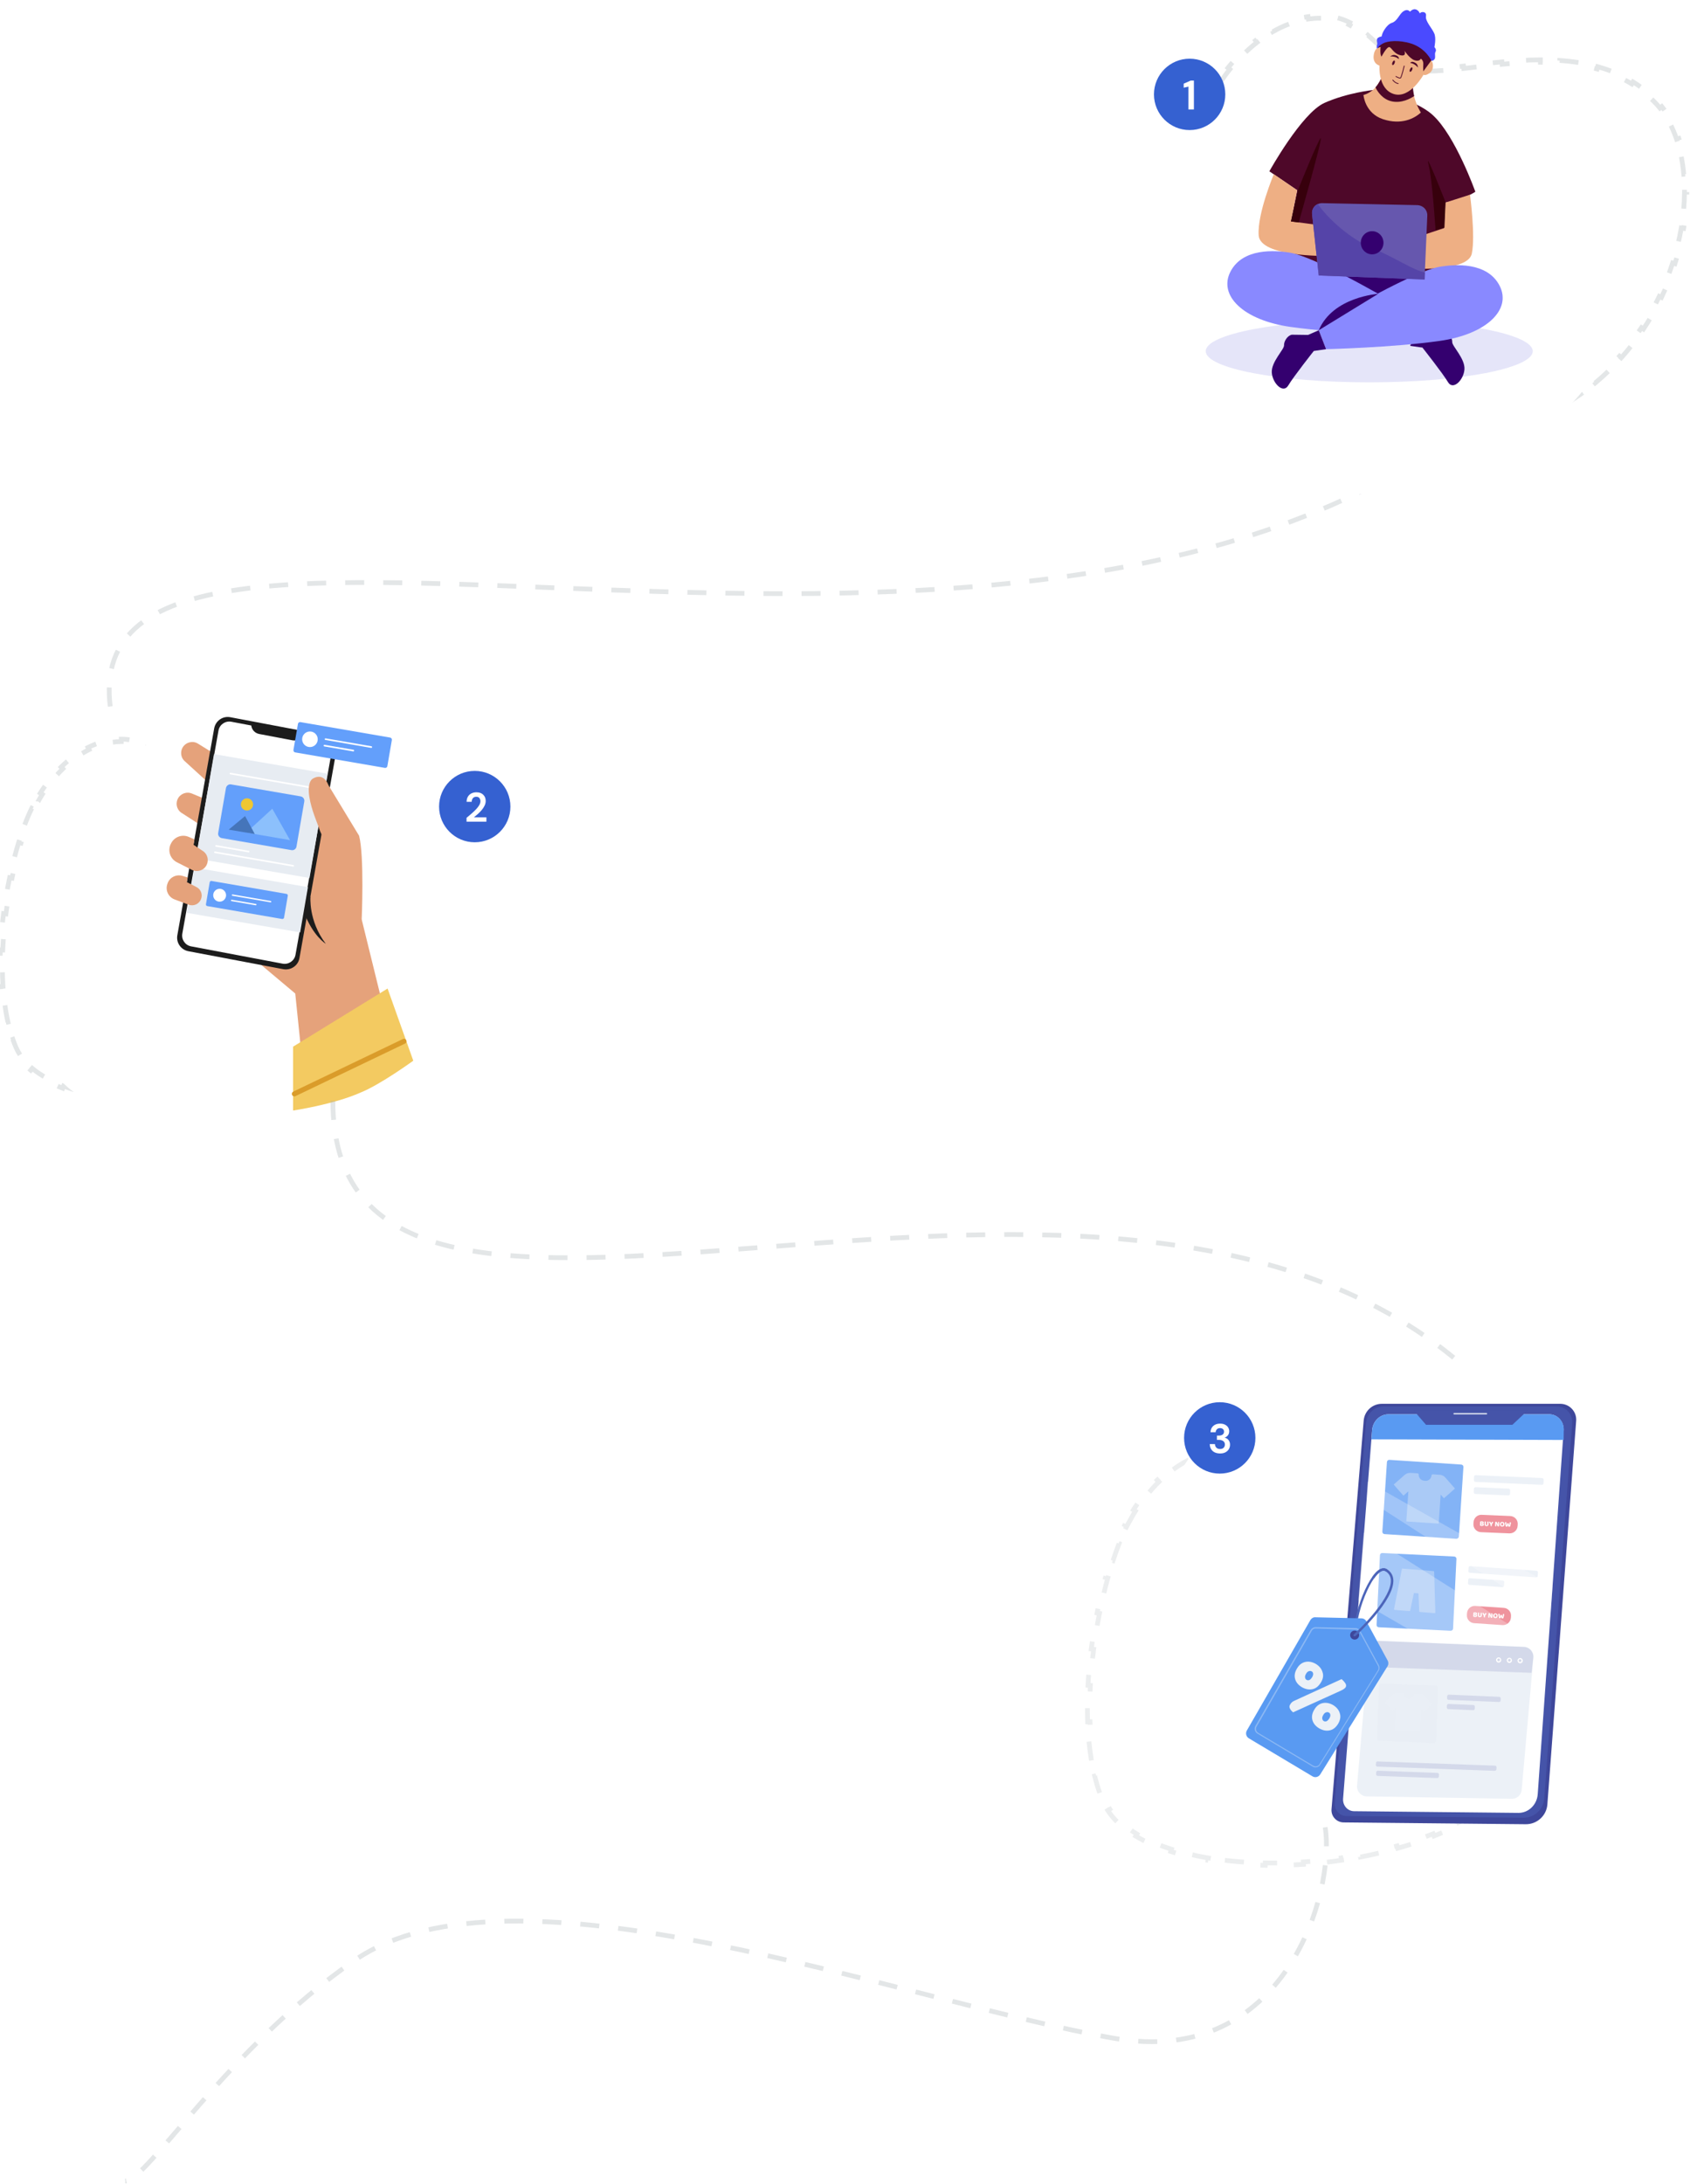 <svg width="1075" height="1377" viewBox="0 0 1075 1377" fill="none" xmlns="http://www.w3.org/2000/svg">
<path opacity="0.3" d="M24.063 505.303L24.091 505.257L24.115 505.209L24.116 505.209L24.116 505.208L24.116 505.208L24.117 505.206L24.123 505.194L24.151 505.14C24.176 505.091 24.216 505.016 24.269 504.916C24.375 504.717 24.536 504.42 24.752 504.036C25.182 503.269 25.83 502.157 26.689 500.795L25.421 499.995C26.875 497.689 28.92 494.686 31.533 491.418L32.705 492.355C34.688 489.875 37 487.243 39.631 484.656L38.579 483.587C40.982 481.223 43.649 478.893 46.571 476.74L47.46 477.947C50.161 475.957 53.077 474.128 56.201 472.573L55.533 471.23C58.61 469.699 61.89 468.423 65.369 467.511L65.749 468.962C67.372 468.536 69.038 468.192 70.748 467.941C72.791 467.641 74.705 467.502 76.508 467.5L76.507 466C80.937 465.995 84.771 466.782 88.236 468.062L87.717 469.469C91.406 470.832 94.686 472.789 97.889 474.986L98.738 473.749C100.284 474.81 101.797 475.916 103.311 477.022C105.02 478.271 106.729 479.52 108.487 480.705L107.649 481.949C110.962 484.183 114.509 486.239 118.579 487.65L119.07 486.233C122.545 487.438 126.396 488.145 130.84 488.067L130.866 489.567C132.819 489.532 134.873 489.352 137.045 489.006C139.047 488.687 141.128 488.302 143.277 487.867L142.98 486.397C146.834 485.618 150.933 484.677 155.223 483.675L155.564 485.136C156.31 484.962 157.061 484.786 157.818 484.609C161.053 483.852 164.379 483.073 167.786 482.313L167.459 480.849C171.458 479.955 175.566 479.087 179.747 478.311L180.021 479.786C184.072 479.034 188.185 478.37 192.331 477.854L192.146 476.366C196.288 475.851 200.466 475.482 204.65 475.321L204.708 476.82C208.845 476.66 212.979 476.705 217.08 477.013L217.193 475.517C221.365 475.831 225.512 476.412 229.601 477.323L229.275 478.787C233.252 479.673 237.167 480.875 240.992 482.449L241.563 481.062C245.353 482.622 249.062 484.542 252.66 486.876L251.844 488.134C253.535 489.231 255.202 490.422 256.842 491.713C258.383 492.926 259.851 494.257 261.243 495.697L262.322 494.654C265.097 497.525 267.576 500.808 269.75 504.441L268.463 505.211C270.448 508.529 272.178 512.155 273.643 516.04L275.046 515.511C276.449 519.233 277.61 523.18 278.522 527.306L277.057 527.63C277.907 531.471 278.538 535.475 278.946 539.607L280.439 539.46C280.833 543.454 281.021 547.561 280.998 551.749L279.498 551.741C279.476 555.721 279.262 559.777 278.851 563.88L280.344 564.03C279.941 568.051 279.351 572.115 278.572 576.197L277.098 575.916C276.347 579.854 275.416 583.809 274.303 587.758L275.747 588.165C274.645 592.074 273.367 595.975 271.909 599.848L270.505 599.32C269.087 603.087 267.498 606.826 265.734 610.515L267.087 611.162C265.331 614.836 263.403 618.461 261.302 622.017L260.01 621.254C257.96 624.723 255.743 628.125 253.357 631.441L254.574 632.318C252.197 635.62 249.653 638.839 246.941 641.954L245.809 640.969C243.17 644 240.37 646.932 237.406 649.747L238.439 650.835C235.494 653.631 232.389 656.314 229.122 658.866L228.198 657.684C226.609 658.926 224.98 660.136 223.313 661.314C221.763 662.408 220.175 663.475 218.551 664.515L219.36 665.778C216.14 667.84 212.784 669.795 209.31 671.643L208.606 670.319C205.256 672.101 201.794 673.783 198.236 675.367L198.845 676.737C195.337 678.299 191.739 679.764 188.066 681.133L187.542 679.728C183.965 681.062 180.315 682.304 176.608 683.456L177.053 684.889C173.368 686.034 169.627 687.09 165.846 688.057L165.474 686.603C161.753 687.555 157.992 688.419 154.205 689.198L154.507 690.667C150.71 691.447 146.888 692.141 143.054 692.749L142.819 691.268C139.003 691.873 135.176 692.393 131.351 692.828L131.521 694.318C127.648 694.758 123.778 695.112 119.925 695.379L119.821 693.882C115.947 694.151 112.092 694.331 108.268 694.425L108.305 695.924C104.383 696.02 100.495 696.025 96.656 695.939L96.689 694.439C92.782 694.351 88.928 694.169 85.142 693.893L85.033 695.389C81.091 695.102 77.223 694.713 73.446 694.224L73.638 692.736C69.736 692.231 65.935 691.618 62.256 690.897L61.968 692.37C58.043 691.601 54.252 690.711 50.621 689.702L51.023 688.256C47.191 687.191 43.545 685.991 40.115 684.66L39.572 686.059C35.791 684.592 32.261 682.964 29.019 681.177L29.743 679.864C26.232 677.929 23.085 675.813 20.344 673.522L19.382 674.673C16.254 672.059 13.622 669.208 11.558 666.123L12.804 665.289C11.76 663.729 10.871 662.112 10.145 660.437C9.411 658.745 8.729 656.995 8.096 655.193L6.68 655.689C5.449 652.181 4.405 648.484 3.536 644.638L4.999 644.307C4.184 640.704 3.523 636.963 3.004 633.114L1.518 633.314C1.014 629.584 0.644 625.759 0.395 621.866L1.892 621.77C1.652 618.025 1.526 614.214 1.504 610.363L0.004 610.372C-0.018 606.568 0.06 602.728 0.229 598.876L1.728 598.942C1.895 595.145 2.151 591.334 2.487 587.535L0.993 587.402C1.332 583.573 1.752 579.754 2.243 575.971L3.731 576.165C4.226 572.349 4.795 568.569 5.427 564.849L3.948 564.598C4.601 560.757 5.322 556.982 6.099 553.297L7.567 553.607C8.374 549.781 9.242 546.056 10.16 542.46L8.707 542.089C9.69 538.239 10.73 534.536 11.813 531.017L13.247 531.458C14.429 527.616 15.66 524 16.922 520.658L15.518 520.129C16.995 516.216 18.515 512.668 20.049 509.561L21.394 510.226C22.286 508.42 23.178 506.775 24.063 505.303Z" stroke="#A0ACAF" stroke-width="3" stroke-dasharray="12 12"/>
<path opacity="0.3" d="M947 251.5C656.5 506 33 251.5 70.5 451.5" stroke="#A0ACAF" stroke-width="3" stroke-dasharray="12 12"/>
<path opacity="0.3" d="M772.201 48.572L772.234 48.529L772.264 48.485L772.264 48.484L772.264 48.484L772.264 48.484L772.264 48.484L772.266 48.482L772.275 48.468L772.315 48.408C772.352 48.354 772.408 48.272 772.483 48.163C772.634 47.945 772.861 47.621 773.162 47.205C773.765 46.371 774.665 45.168 775.843 43.703L774.674 42.763C776.664 40.29 779.429 37.088 782.887 33.655L783.944 34.72C786.574 32.109 789.606 29.366 793.002 26.716L792.08 25.534C795.174 23.119 798.569 20.778 802.235 18.676L802.981 19.977C806.38 18.028 810.01 16.293 813.846 14.905L813.335 13.495C817.099 12.133 821.064 11.096 825.209 10.505L825.421 11.989C827.363 11.713 829.345 11.536 831.365 11.474C833.779 11.4 836.023 11.496 838.12 11.737L838.291 10.247C843.414 10.835 847.742 12.26 851.576 14.207L850.897 15.544C855.003 17.629 858.55 20.348 861.964 23.327L862.95 22.197C864.595 23.632 866.195 25.114 867.796 26.597C869.604 28.271 871.412 29.945 873.284 31.553L872.307 32.691C875.83 35.714 879.635 38.554 884.123 40.72L884.775 39.369C888.63 41.23 892.987 42.565 898.136 43.07L897.99 44.563C900.24 44.784 902.628 44.85 905.175 44.741C907.144 44.657 909.185 44.525 911.287 44.359L911.169 42.864C914.999 42.56 919.054 42.138 923.287 41.664L923.454 43.154C925.507 42.925 927.617 42.681 929.762 42.434C931.669 42.214 933.603 41.99 935.548 41.771L935.38 40.28C939.322 39.836 943.369 39.4 947.488 39.017L947.627 40.511C951.601 40.142 955.639 39.824 959.715 39.596L959.631 38.099C963.655 37.874 967.718 37.738 971.794 37.728L971.798 39.228C975.818 39.218 979.845 39.333 983.857 39.608L983.959 38.112C988.011 38.39 992.05 38.831 996.052 39.474L995.814 40.955C999.774 41.59 1003.69 42.425 1007.54 43.494L1007.94 42.049C1011.84 43.133 1015.68 44.456 1019.43 46.056L1018.84 47.435C1022.47 48.986 1026.01 50.8 1029.44 52.913L1030.23 51.636C1033.61 53.724 1036.9 56.099 1040.06 58.795L1039.08 59.936C1040.58 61.212 1042.04 62.563 1043.48 63.99C1044.78 65.29 1046.02 66.67 1047.2 68.128L1048.36 67.187C1050.71 70.101 1052.8 73.307 1054.63 76.764L1053.3 77.465C1055 80.683 1056.48 84.131 1057.72 87.777L1059.14 87.293C1060.34 90.82 1061.33 94.521 1062.1 98.368L1060.63 98.663C1061.36 102.268 1061.89 106.006 1062.23 109.853L1063.73 109.719C1064.06 113.443 1064.22 117.264 1064.19 121.16L1062.69 121.151C1062.67 124.861 1062.49 128.642 1062.14 132.474L1063.63 132.61C1063.29 136.363 1062.79 140.163 1062.14 143.992L1060.66 143.74C1060.03 147.418 1059.26 151.125 1058.34 154.842L1059.8 155.202C1058.89 158.875 1057.85 162.558 1056.66 166.237L1055.23 165.776C1054.08 169.345 1052.79 172.91 1051.37 176.456L1052.77 177.014C1051.36 180.536 1049.81 184.039 1048.14 187.511L1046.79 186.859C1045.16 190.247 1043.4 193.603 1041.51 196.916L1042.81 197.658C1040.93 200.962 1038.93 204.222 1036.8 207.426L1035.55 206.595C1033.47 209.73 1031.26 212.809 1028.94 215.822L1030.12 216.739C1027.8 219.749 1025.36 222.694 1022.8 225.561L1021.68 224.562C1019.17 227.368 1016.55 230.099 1013.81 232.743L1014.85 233.822C1012.12 236.46 1009.28 239.013 1006.32 241.47L1005.36 240.315C1002.46 242.717 999.46 245.025 996.346 247.231L997.213 248.455C994.123 250.643 990.925 252.73 987.62 254.707L986.85 253.42C985.23 254.388 983.584 255.33 981.912 256.244C980.147 257.208 978.349 258.143 976.519 259.047L977.184 260.391C973.548 262.188 969.792 263.866 965.934 265.427L965.371 264.037C961.646 265.544 957.821 266.942 953.912 268.234L954.383 269.658C950.523 270.934 946.583 272.106 942.577 273.176L942.19 271.727C938.279 272.771 934.304 273.719 930.278 274.571L930.588 276.038C926.599 276.882 922.562 277.632 918.489 278.291L918.249 276.81C914.236 277.459 910.188 278.019 906.116 278.492L906.289 279.982C902.22 280.454 898.128 280.839 894.025 281.139L893.916 279.643C889.843 279.941 885.76 280.155 881.677 280.286L881.726 281.785C877.614 281.917 873.503 281.966 869.407 281.933L869.419 280.433C865.316 280.4 861.228 280.285 857.165 280.089L857.093 281.588C852.968 281.389 848.869 281.108 844.811 280.747L844.944 279.253C840.838 278.887 836.774 278.438 832.765 277.909L832.569 279.396C828.445 278.852 824.38 278.223 820.385 277.51L820.649 276.034C816.572 275.307 812.571 274.493 808.662 273.595L808.326 275.057C804.246 274.12 800.264 273.092 796.397 271.974L796.813 270.533C792.803 269.374 788.92 268.119 785.184 266.772L784.675 268.183C780.699 266.75 776.885 265.212 773.257 263.572L773.875 262.205C770.046 260.475 766.431 258.633 763.059 256.685L762.309 257.984C758.592 255.836 755.158 253.558 752.044 251.154L752.961 249.967C749.614 247.384 746.658 244.663 744.132 241.815L743.01 242.811C740.165 239.604 737.838 236.225 736.091 232.682L737.436 232.019C736.553 230.23 735.826 228.401 735.263 226.535C734.716 224.724 734.221 222.867 733.776 220.967L732.315 221.309C731.448 217.605 730.77 213.75 730.267 209.771L731.755 209.583C731.281 205.836 730.964 201.974 730.791 198.02L729.292 198.086C729.124 194.25 729.091 190.333 729.182 186.357L730.681 186.391C730.768 182.568 730.97 178.688 731.277 174.771L729.781 174.653C730.083 170.794 730.487 166.9 730.981 162.99L732.469 163.179C732.954 159.343 733.528 155.49 734.18 151.639L732.701 151.388C733.354 147.539 734.084 143.692 734.885 139.865L736.353 140.172C737.151 136.353 738.019 132.554 738.947 128.792L737.49 128.432C738.434 124.608 739.438 120.822 740.496 117.092L741.939 117.501C743.014 113.709 744.143 109.976 745.315 106.32L743.887 105.862C745.104 102.07 746.367 98.362 747.667 94.759L749.078 95.267C750.433 91.51 751.826 87.868 753.246 84.366L751.856 83.803C753.38 80.043 754.933 76.442 756.501 73.031L757.864 73.657C759.574 69.939 761.298 66.45 763.016 63.231L761.692 62.525C763.693 58.777 765.688 55.384 767.646 52.408L768.899 53.233C770.019 51.531 771.122 49.974 772.201 48.572Z" stroke="#A0ACAF" stroke-width="3" stroke-dasharray="12 12"/>
<path opacity="0.2" d="M713.293 957.83L713.32 957.784L713.345 957.736L713.345 957.736L713.345 957.736L713.345 957.736L713.345 957.736L713.346 957.733L713.354 957.719L713.386 957.656C713.415 957.599 713.461 957.513 713.522 957.398C713.643 957.169 713.828 956.828 714.075 956.388C714.568 955.508 715.309 954.235 716.292 952.674L715.022 951.875C716.682 949.24 719.016 945.806 721.998 942.071L723.17 943.006C725.438 940.166 728.084 937.151 731.093 934.186L730.041 933.117C732.784 930.414 735.828 927.75 739.163 925.287L740.054 926.494C743.146 924.211 746.486 922.111 750.067 920.326L749.397 918.984C752.912 917.232 756.659 915.773 760.632 914.728L761.013 916.179C762.874 915.69 764.785 915.295 766.746 915.006C769.089 914.662 771.285 914.502 773.355 914.5L773.353 913C778.412 912.995 782.791 913.895 786.748 915.36L786.227 916.766C790.461 918.333 794.223 920.581 797.886 923.098L798.736 921.862C800.501 923.075 802.228 924.339 803.955 925.603C805.906 927.031 807.857 928.459 809.864 929.814L809.024 931.057C812.8 933.606 816.831 935.946 821.453 937.551L821.945 936.134C825.913 937.513 830.31 938.322 835.385 938.233L835.412 939.733C837.631 939.694 839.967 939.489 842.439 939.094C844.349 938.79 846.323 938.431 848.354 938.032L848.064 936.56C851.762 935.832 855.667 934.962 859.74 934.022L860.077 935.484C862.052 935.028 864.081 934.552 866.144 934.069C867.977 933.639 869.837 933.203 871.707 932.77L871.369 931.308C875.161 930.43 879.055 929.548 883.027 928.71L883.337 930.178C887.168 929.369 891.068 928.603 895.014 927.922L894.758 926.443C898.654 925.77 902.599 925.179 906.571 924.709L906.747 926.198C910.663 925.735 914.601 925.392 918.541 925.207L918.471 923.709C922.451 923.523 926.437 923.497 930.41 923.671L930.344 925.17C934.274 925.342 938.185 925.713 942.056 926.32L942.288 924.838C946.212 925.454 950.101 926.31 953.933 927.447L953.507 928.885C957.219 929.986 960.874 931.353 964.455 933.025L965.089 931.666C968.628 933.318 972.097 935.262 975.478 937.534L974.641 938.779C976.242 939.854 977.822 941.004 979.381 942.233C980.955 943.473 982.461 944.821 983.9 946.269L984.964 945.212C987.831 948.097 990.427 951.363 992.746 954.957L991.486 955.77C993.632 959.096 995.54 962.717 997.203 966.592L998.581 966.001C1000.18 969.725 1001.55 973.671 1002.69 977.802L1001.24 978.201C1002.31 982.06 1003.17 986.087 1003.82 990.251L1005.3 990.019C1005.93 994.047 1006.37 998.197 1006.61 1002.44L1005.12 1002.53C1005.34 1006.57 1005.39 1010.7 1005.26 1014.89L1006.76 1014.94C1006.62 1019.04 1006.32 1023.2 1005.83 1027.4L1004.34 1027.23C1003.88 1031.28 1003.24 1035.37 1002.44 1039.48L1003.91 1039.76C1003.12 1043.81 1002.17 1047.87 1001.05 1051.92L999.604 1051.52C998.514 1055.47 997.266 1059.41 995.858 1063.32L997.269 1063.83C995.869 1067.73 994.311 1071.6 992.594 1075.43L991.225 1074.82C989.549 1078.56 987.719 1082.26 985.734 1085.91L987.051 1086.62C985.07 1090.26 982.936 1093.85 980.646 1097.36L979.389 1096.54C977.151 1099.98 974.762 1103.34 972.221 1106.62L973.407 1107.54C970.874 1110.82 968.191 1114.01 965.356 1117.1L964.25 1116.09C961.485 1119.11 958.575 1122.03 955.517 1124.85L956.533 1125.95C953.496 1128.75 950.316 1131.44 946.99 1134.01L946.072 1132.83C944.446 1134.09 942.786 1135.31 941.09 1136.51C939.479 1137.65 937.832 1138.77 936.151 1139.85L936.966 1141.11C933.626 1143.27 930.155 1145.33 926.57 1147.29L925.851 1145.97C922.391 1147.86 918.822 1149.66 915.159 1151.36L915.791 1152.72C912.173 1154.4 908.465 1155.99 904.682 1157.48L904.13 1156.09C900.437 1157.54 896.67 1158.92 892.843 1160.2L893.32 1161.62C889.528 1162.9 885.678 1164.08 881.782 1165.19L881.374 1163.74C877.537 1164.83 873.655 1165.83 869.74 1166.75L870.083 1168.21C866.17 1169.13 862.226 1169.97 858.261 1170.72L857.98 1169.25C854.045 1170 850.09 1170.67 846.126 1171.26L846.347 1172.74C842.354 1173.33 838.354 1173.85 834.358 1174.28L834.197 1172.79C830.195 1173.22 826.197 1173.57 822.216 1173.83L822.317 1175.33C818.274 1175.6 814.248 1175.79 810.251 1175.9L810.212 1174.4C806.169 1174.51 802.158 1174.53 798.191 1174.46L798.168 1175.96C794.088 1175.9 790.054 1175.75 786.081 1175.5L786.172 1174.01C782.117 1173.76 778.126 1173.42 774.216 1172.98L774.051 1174.47C769.968 1174.02 765.971 1173.47 762.076 1172.82L762.324 1171.34C758.284 1170.66 754.359 1169.88 750.566 1168.98L750.223 1170.44C746.186 1169.5 742.296 1168.43 738.575 1167.24L739.031 1165.81C735.104 1164.56 731.375 1163.17 727.869 1161.65L727.273 1163.03C723.408 1161.36 719.805 1159.52 716.498 1157.53L717.272 1156.25C713.72 1154.11 710.533 1151.79 707.751 1149.3L706.751 1150.42C703.616 1147.62 700.967 1144.59 698.864 1141.33L700.123 1140.52C699.062 1138.87 698.148 1137.18 697.388 1135.42C696.651 1133.72 695.959 1131.97 695.311 1130.16L693.9 1130.67C692.636 1127.16 691.54 1123.48 690.6 1119.66L692.057 1119.3C691.172 1115.7 690.427 1111.98 689.812 1108.14L688.331 1108.38C687.734 1104.66 687.26 1100.85 686.899 1096.96L688.392 1096.82C688.045 1093.09 687.804 1089.28 687.661 1085.43L686.162 1085.49C686.02 1081.69 685.974 1077.85 686.014 1073.98L687.514 1074C687.553 1070.21 687.677 1066.39 687.878 1062.56L686.381 1062.48C686.582 1058.66 686.86 1054.83 687.207 1051.01L688.701 1051.14C689.048 1047.33 689.464 1043.53 689.944 1039.76L688.456 1039.57C688.943 1035.73 689.495 1031.93 690.104 1028.18L691.585 1028.42C692.204 1024.6 692.883 1020.83 693.613 1017.14L692.142 1016.85C692.899 1013.02 693.712 1009.26 694.572 1005.6L696.032 1005.94C696.928 1002.13 697.875 998.422 698.863 994.849L697.417 994.45C698.478 990.613 699.586 986.928 700.729 983.426L702.155 983.892C703.4 980.075 704.687 976.481 705.997 973.15L704.601 972.601C706.128 968.722 707.689 965.19 709.262 962.069L710.601 962.743C711.5 960.959 712.399 959.318 713.293 957.83Z" fill="white" stroke="#A0ACAF" stroke-width="3" stroke-dasharray="12 12"/>
<g filter="url(#filter0_d)">
<path d="M744.007 929.057C744.007 929.057 763.442 890.684 798.527 885.522C833.613 880.36 838.601 915.291 874.202 909.613C909.804 903.934 969.312 879.155 1012.31 913.054C1055.31 946.953 1048.43 1057.08 973.956 1109.74C899.485 1162.39 750.37 1159.64 728.012 1108.02C705.653 1056.39 725.088 960.547 744.007 929.057Z" fill="white"/>
</g>
<path d="M960.686 885H871.78C865.777 885 860.837 889.559 860.305 895.562L840.017 1140.55C839.637 1145.03 843.132 1148.83 847.615 1148.91L962.585 1150.05C969.652 1150.12 975.655 1144.65 976.187 1137.58L994.348 895.79C994.804 889.939 990.169 885 984.318 885H960.686Z" fill="#3E479B"/>
<path opacity="0.46" d="M959.09 886.672H872.919C867.144 886.672 862.281 891.155 861.825 897.006L842.068 1136.75C841.688 1141.08 845.107 1144.88 849.439 1144.88L961.065 1145.94C967.98 1146.02 973.755 1140.7 974.211 1133.79L991.841 897.234C992.296 891.535 987.813 886.672 982.114 886.672H959.09Z" fill="#4C65BA"/>
<path d="M956.127 891.611H875.959C870.564 891.611 866.081 895.942 865.625 901.641L847.312 1133.94C847.008 1138.19 850.123 1141.76 854.15 1141.84L957.874 1142.9C964.257 1142.98 969.652 1137.81 970.108 1131.05L986.446 901.869C986.826 896.322 982.646 891.611 977.403 891.611H956.127Z" fill="white"/>
<path d="M956.127 891.611H875.959C870.564 891.611 866.081 895.942 865.625 901.641L865.169 907.416L986.446 907.796L986.522 901.869C986.902 896.322 982.723 891.611 977.479 891.611H956.127Z" fill="#599AF2"/>
<path d="M963.953 888.951L954.075 898.222H899.667L891.688 888.951H963.953Z" fill="#3E479B"/>
<path opacity="0.46" d="M963.953 888.951L954.075 898.222H899.667L891.688 888.951H963.953Z" fill="#4C65BA"/>
<path d="M937.814 891.611H917.297C917.069 891.611 916.917 891.459 916.917 891.231C916.917 891.003 917.069 890.851 917.297 890.851H937.814C938.042 890.851 938.194 891.003 938.194 891.231C938.194 891.459 938.042 891.611 937.814 891.611Z" fill="#ECF1F7"/>
<path opacity="0.75" d="M918.74 970.107L873.451 967.143C872.615 967.067 872.008 966.383 872.084 965.547L874.971 921.702C875.047 920.866 875.731 920.259 876.567 920.335L921.856 923.298C922.692 923.374 923.3 924.058 923.224 924.894L920.336 968.739C920.26 969.499 919.576 970.107 918.74 970.107Z" fill="#599AF2"/>
<path opacity="0.37" d="M917.905 938.419L911.749 931.428C910.914 930.441 909.622 929.833 908.33 929.757L903.847 929.453C903.467 929.453 903.087 929.757 903.087 930.137C902.935 932.188 901.187 933.708 899.211 933.556L898.452 933.48C896.4 933.328 894.88 931.58 895.032 929.605C895.032 929.225 894.728 928.845 894.348 928.845L890.017 928.541C888.573 928.465 887.205 928.921 886.141 929.833L879.227 935.912L885.382 942.903L888.497 940.167L887.205 959.164L907.646 960.532L908.862 942.219L910.914 944.574L917.905 938.419Z" fill="#ECF1F7"/>
<path d="M972.692 936.064L930.823 934.24C930.291 934.24 929.835 933.708 929.835 933.176L929.911 930.973C929.911 930.441 930.443 929.985 930.975 929.985L972.844 931.809C973.376 931.809 973.832 932.34 973.832 932.872L973.756 935.076C973.756 935.684 973.224 936.14 972.692 936.064Z" fill="#ECF1F7"/>
<path d="M951.567 942.751L930.747 941.839C930.215 941.839 929.759 941.307 929.759 940.775L929.835 938.572C929.835 938.04 930.367 937.584 930.899 937.584L951.719 938.496C952.251 938.496 952.707 939.028 952.707 939.56L952.631 941.763C952.555 942.371 952.099 942.751 951.567 942.751Z" fill="#ECF1F7"/>
<path opacity="0.99" d="M952.251 966.687L934.241 965.927C931.506 965.776 929.378 963.496 929.53 960.76L929.606 959.696C929.758 956.961 932.038 954.833 934.773 954.985L952.782 955.745C955.518 955.897 957.646 958.177 957.494 960.912L957.418 961.976C957.266 964.712 954.986 966.763 952.251 966.687Z" fill="#EF929C"/>
<path d="M934.502 961.367C934.545 961.38 934.6 961.391 934.667 961.399C934.735 961.404 934.8 961.408 934.861 961.41C934.984 961.413 935.086 961.392 935.168 961.345C935.252 961.295 935.296 961.216 935.3 961.109C935.303 961.007 935.271 960.934 935.204 960.889C935.138 960.844 935.036 960.819 934.897 960.815L934.519 960.804L934.502 961.367ZM934.536 960.241L934.872 960.251C935.005 960.255 935.101 960.233 935.161 960.185C935.224 960.138 935.257 960.067 935.259 959.971C935.262 959.888 935.228 959.821 935.159 959.77C935.093 959.718 934.991 959.691 934.852 959.687C934.806 959.685 934.752 959.685 934.691 959.686C934.632 959.688 934.586 959.691 934.552 959.696L934.536 960.241ZM934.783 962.026C934.73 962.025 934.669 962.021 934.598 962.016C934.528 962.011 934.454 962.003 934.377 961.991C934.304 961.98 934.23 961.965 934.157 961.948C934.084 961.933 934.016 961.913 933.956 961.886C933.788 961.817 933.707 961.702 933.712 961.542L933.776 959.387C933.778 959.322 933.796 959.274 933.831 959.241C933.869 959.205 933.919 959.177 933.981 959.157C934.087 959.124 934.218 959.101 934.376 959.091C934.533 959.077 934.695 959.072 934.861 959.077C935.255 959.089 935.556 959.164 935.764 959.303C935.972 959.441 936.073 959.649 936.064 959.926C936.06 960.064 936.017 960.183 935.934 960.282C935.851 960.378 935.741 960.447 935.604 960.489C935.757 960.537 935.882 960.619 935.98 960.736C936.081 960.853 936.13 960.998 936.124 961.17C936.115 961.475 935.995 961.697 935.763 961.838C935.534 961.976 935.207 962.039 934.783 962.026Z" fill="white"/>
<path d="M939.066 961.045C939.061 961.211 939.027 961.362 938.965 961.499C938.905 961.633 938.821 961.747 938.71 961.842C938.599 961.935 938.466 962.005 938.311 962.052C938.156 962.1 937.981 962.121 937.787 962.115C937.594 962.11 937.421 962.078 937.268 962.021C937.116 961.965 936.987 961.887 936.883 961.788C936.778 961.687 936.698 961.567 936.644 961.43C936.593 961.29 936.569 961.137 936.574 960.971L936.627 959.208C936.661 959.203 936.715 959.197 936.789 959.19C936.863 959.18 936.934 959.176 937.002 959.178C937.072 959.18 937.134 959.188 937.186 959.202C937.241 959.213 937.286 959.232 937.322 959.261C937.359 959.29 937.385 959.329 937.402 959.379C937.419 959.429 937.426 959.494 937.424 959.574L937.382 960.981C937.378 961.129 937.414 961.245 937.492 961.331C937.573 961.416 937.677 961.461 937.807 961.465C937.939 961.469 938.046 961.43 938.129 961.35C938.211 961.269 938.255 961.155 938.259 961.007L938.311 959.258C938.345 959.253 938.399 959.247 938.473 959.24C938.547 959.23 938.618 959.226 938.686 959.228C938.757 959.23 938.818 959.238 938.87 959.252C938.925 959.263 938.971 959.282 939.007 959.311C939.043 959.34 939.069 959.379 939.086 959.429C939.103 959.479 939.111 959.544 939.108 959.624L939.066 961.045Z" fill="white"/>
<path d="M941.09 962.121C941.056 962.129 941.003 962.137 940.932 962.144C940.861 962.151 940.792 962.154 940.724 962.152C940.582 962.147 940.477 962.121 940.408 962.073C940.338 962.022 940.306 961.919 940.31 961.765L940.329 961.142C940.255 961.026 940.176 960.898 940.091 960.757C940.006 960.615 939.922 960.471 939.841 960.324C939.759 960.177 939.683 960.033 939.613 959.893C939.544 959.749 939.487 959.618 939.445 959.5C939.486 959.445 939.542 959.396 939.611 959.352C939.683 959.308 939.77 959.288 939.871 959.291C939.991 959.294 940.087 959.322 940.16 959.373C940.235 959.425 940.305 959.519 940.368 959.656L940.729 960.438L940.756 960.439C940.802 960.345 940.842 960.26 940.875 960.184C940.911 960.105 940.946 960.028 940.979 959.952C941.012 959.872 941.046 959.792 941.083 959.71C941.119 959.625 941.16 959.527 941.207 959.418C941.263 959.392 941.325 959.372 941.393 959.359C941.461 959.345 941.526 959.34 941.588 959.342C941.695 959.345 941.785 959.377 941.857 959.437C941.933 959.495 941.969 959.581 941.965 959.694C941.964 959.731 941.955 959.776 941.938 959.828C941.921 959.879 941.884 959.958 941.825 960.064C941.767 960.167 941.681 960.308 941.568 960.486C941.458 960.665 941.308 960.897 941.117 961.184L941.09 962.121Z" fill="white"/>
<path d="M945.731 962.18C945.687 962.222 945.623 962.252 945.539 962.271C945.459 962.294 945.361 962.303 945.248 962.3C945.134 962.296 945.027 962.276 944.926 962.239C944.826 962.203 944.745 962.119 944.684 961.987L944.255 961.042C944.212 960.945 944.173 960.855 944.138 960.77C944.104 960.683 944.067 960.584 944.027 960.472L943.999 960.475C944.007 960.642 944.008 960.811 944.003 960.983C944.001 961.156 943.997 961.325 943.992 961.491L943.971 962.206C943.937 962.215 943.884 962.222 943.813 962.229C943.745 962.237 943.677 962.239 943.61 962.237C943.542 962.235 943.482 962.229 943.43 962.218C943.378 962.207 943.336 962.188 943.303 962.159C943.27 962.13 943.245 962.092 943.228 962.046C943.211 961.996 943.203 961.933 943.205 961.856L943.274 959.549C943.319 959.488 943.386 959.444 943.476 959.416C943.567 959.388 943.662 959.375 943.764 959.378C943.878 959.382 943.985 959.403 944.085 959.443C944.189 959.48 944.27 959.563 944.327 959.691L944.761 960.636C944.804 960.733 944.843 960.825 944.878 960.912C944.912 960.997 944.949 961.095 944.989 961.207L945.012 961.203C945.005 961.036 945.002 960.87 945.004 960.704C945.006 960.538 945.009 960.371 945.014 960.205L945.036 959.458C945.07 959.449 945.121 959.442 945.189 959.435C945.26 959.427 945.33 959.425 945.397 959.427C945.533 959.431 945.635 959.459 945.704 959.51C945.774 959.558 945.806 959.658 945.802 959.808L945.731 962.18Z" fill="white"/>
<path d="M946.23 960.888C946.237 960.648 946.281 960.437 946.36 960.254C946.442 960.072 946.55 959.921 946.683 959.802C946.819 959.68 946.975 959.589 947.153 959.53C947.333 959.47 947.526 959.444 947.732 959.45C947.938 959.456 948.128 959.494 948.302 959.564C948.478 959.634 948.631 959.734 948.759 959.864C948.888 959.991 948.986 960.148 949.055 960.334C949.126 960.521 949.158 960.735 949.151 960.975C949.144 961.215 949.101 961.427 949.021 961.613C948.942 961.795 948.834 961.947 948.698 962.07C948.566 962.189 948.409 962.278 948.229 962.337C948.048 962.397 947.853 962.423 947.644 962.417C947.435 962.411 947.242 962.373 947.066 962.303C946.889 962.23 946.738 962.128 946.613 961.998C946.487 961.868 946.391 961.71 946.322 961.523C946.254 961.337 946.223 961.125 946.23 960.888ZM947.061 960.913C947.053 961.192 947.103 961.403 947.213 961.545C947.323 961.687 947.473 961.761 947.664 961.766C947.857 961.772 948.013 961.707 948.131 961.572C948.249 961.437 948.312 961.23 948.321 960.95C948.329 960.673 948.278 960.464 948.168 960.322C948.062 960.18 947.911 960.106 947.718 960.101C947.527 960.095 947.371 960.16 947.25 960.295C947.132 960.427 947.069 960.633 947.061 960.913Z" fill="white"/>
<path d="M950.926 960.316C950.961 960.302 951.013 960.286 951.085 960.27C951.159 960.251 951.233 960.242 951.307 960.244C951.436 960.248 951.543 960.271 951.628 960.314C951.713 960.353 951.764 960.41 951.78 960.485C951.81 960.612 951.838 960.731 951.862 960.843C951.89 960.951 951.916 961.057 951.94 961.159C951.965 961.258 951.988 961.357 952.01 961.457C952.035 961.556 952.058 961.66 952.079 961.768L952.102 961.769C952.136 961.582 952.166 961.404 952.192 961.236C952.219 961.064 952.244 960.897 952.267 960.734C952.29 960.569 952.314 960.406 952.337 960.247C952.36 960.085 952.384 959.92 952.407 959.755C952.523 959.694 952.645 959.665 952.774 959.669C952.888 959.672 952.986 959.7 953.068 959.751C953.149 959.803 953.188 959.887 953.185 960.004C953.183 960.072 953.172 960.169 953.153 960.294C953.137 960.417 953.114 960.555 953.085 960.708C953.059 960.861 953.028 961.022 952.993 961.19C952.957 961.358 952.92 961.519 952.881 961.672C952.843 961.825 952.803 961.964 952.763 962.089C952.725 962.211 952.69 962.305 952.657 962.372C952.61 962.413 952.533 962.447 952.428 962.471C952.323 962.496 952.214 962.506 952.104 962.503C951.959 962.499 951.837 962.477 951.736 962.437C951.639 962.394 951.581 962.337 951.561 962.265C951.525 962.141 951.486 961.994 951.445 961.823C951.404 961.653 951.36 961.465 951.314 961.26C951.265 961.459 951.215 961.653 951.163 961.842C951.111 962.032 951.065 962.192 951.024 962.323C950.976 962.365 950.906 962.398 950.813 962.423C950.72 962.448 950.618 962.459 950.507 962.456C950.369 962.452 950.243 962.429 950.13 962.389C950.021 962.346 949.95 962.288 949.918 962.217C949.892 962.16 949.864 962.078 949.833 961.969C949.806 961.858 949.777 961.732 949.748 961.593C949.718 961.45 949.687 961.297 949.655 961.133C949.626 960.969 949.599 960.805 949.573 960.641C949.55 960.477 949.528 960.318 949.508 960.163C949.488 960.005 949.474 959.862 949.466 959.732C949.51 959.694 949.571 959.658 949.649 959.627C949.727 959.595 949.81 959.581 949.9 959.584C950.017 959.587 950.111 959.616 950.183 959.67C950.259 959.722 950.304 959.808 950.319 959.928C950.359 960.244 950.391 960.506 950.416 960.717C950.443 960.927 950.464 961.1 950.479 961.236C950.496 961.369 950.509 961.472 950.516 961.546C950.523 961.62 950.53 961.679 950.538 961.722L950.561 961.723C950.593 961.601 950.622 961.488 950.65 961.384C950.678 961.28 950.705 961.176 950.733 961.072C950.764 960.965 950.795 960.852 950.826 960.733C950.857 960.611 950.891 960.472 950.926 960.316Z" fill="white"/>
<path opacity="0.75" d="M915.169 1028.09L869.804 1025.88C868.968 1025.81 868.36 1025.12 868.436 1024.36L870.564 980.441C870.64 979.605 871.324 978.997 872.084 979.073L917.448 981.277C918.284 981.353 918.892 982.037 918.816 982.797L916.689 1026.72C916.689 1027.48 916.005 1028.09 915.169 1028.09Z" fill="#599AF2"/>
<path opacity="0.37" d="M884.394 989.18L879.454 1014.41C879.378 1014.64 879.606 1014.86 879.834 1014.94L889.181 1015.7C889.409 1015.7 889.561 1015.55 889.637 1015.4L891.916 1004.61C891.992 1004.38 892.144 1004.23 892.372 1004.3L894.5 1004.45C894.728 1004.45 894.88 1004.68 894.88 1004.83L895.336 1015.85C895.336 1016.08 895.488 1016.23 895.716 1016.23L905.062 1016.99C905.29 1016.99 905.518 1016.84 905.518 1016.54L904.758 990.851C904.758 990.623 904.606 990.471 904.378 990.471L884.698 988.876C884.622 988.8 884.394 988.952 884.394 989.18Z" fill="#ECF1F7"/>
<path d="M969.045 994.423L927.251 991.535C926.719 991.459 926.263 991.003 926.339 990.471L926.491 988.268C926.567 987.736 927.023 987.28 927.555 987.356L969.349 990.244C969.881 990.32 970.336 990.775 970.261 991.307L970.109 993.511C970.109 994.043 969.653 994.499 969.045 994.423Z" fill="#ECF1F7"/>
<path d="M947.767 1000.58L927.023 999.134C926.491 999.058 926.035 998.602 926.111 998.07L926.263 995.866C926.339 995.335 926.795 994.879 927.327 994.955L948.071 996.398C948.603 996.474 949.059 996.93 948.983 997.462L948.831 999.666C948.831 1000.2 948.299 1000.58 947.767 1000.58Z" fill="#ECF1F7"/>
<path opacity="0.99" d="M947.92 1024.51L929.987 1023.3C927.251 1023.15 925.199 1020.71 925.427 1018.05L925.503 1016.99C925.655 1014.26 928.087 1012.2 930.747 1012.43L948.68 1013.65C951.415 1013.8 953.467 1016.23 953.239 1018.89L953.163 1019.95C952.935 1022.61 950.58 1024.67 947.92 1024.51Z" fill="#EF929C"/>
<path d="M930.227 1018.73C930.269 1018.75 930.324 1018.76 930.392 1018.77C930.459 1018.78 930.523 1018.78 930.585 1018.79C930.708 1018.79 930.811 1018.77 930.893 1018.73C930.979 1018.68 931.025 1018.6 931.031 1018.5C931.036 1018.39 931.006 1018.32 930.941 1018.27C930.876 1018.23 930.774 1018.2 930.636 1018.19L930.258 1018.17L930.227 1018.73ZM930.289 1017.61L930.625 1017.63C930.757 1017.64 930.854 1017.62 930.915 1017.57C930.979 1017.52 931.014 1017.45 931.019 1017.36C931.023 1017.28 930.992 1017.21 930.924 1017.15C930.859 1017.1 930.757 1017.07 930.619 1017.06C930.573 1017.06 930.519 1017.06 930.457 1017.06C930.399 1017.06 930.352 1017.06 930.318 1017.07L930.289 1017.61ZM930.491 1019.4C930.439 1019.4 930.378 1019.39 930.307 1019.39C930.237 1019.38 930.163 1019.37 930.087 1019.36C930.014 1019.34 929.941 1019.33 929.868 1019.31C929.795 1019.29 929.728 1019.27 929.668 1019.24C929.502 1019.17 929.424 1019.05 929.433 1018.89L929.55 1016.74C929.554 1016.67 929.573 1016.62 929.609 1016.59C929.648 1016.56 929.699 1016.53 929.761 1016.51C929.868 1016.48 930 1016.46 930.157 1016.46C930.315 1016.45 930.477 1016.45 930.643 1016.45C931.036 1016.48 931.335 1016.56 931.54 1016.7C931.745 1016.85 931.84 1017.06 931.825 1017.33C931.817 1017.47 931.771 1017.59 931.685 1017.69C931.6 1017.78 931.488 1017.85 931.351 1017.88C931.502 1017.94 931.625 1018.02 931.72 1018.14C931.819 1018.26 931.863 1018.41 931.854 1018.58C931.837 1018.88 931.711 1019.1 931.476 1019.24C931.243 1019.37 930.915 1019.42 930.491 1019.4Z" fill="white"/>
<path d="M934.797 1018.53C934.788 1018.69 934.751 1018.84 934.685 1018.98C934.622 1019.11 934.535 1019.22 934.422 1019.31C934.309 1019.4 934.174 1019.47 934.018 1019.51C933.861 1019.56 933.686 1019.57 933.493 1019.56C933.299 1019.55 933.127 1019.52 932.976 1019.46C932.825 1019.4 932.699 1019.32 932.596 1019.21C932.494 1019.11 932.418 1018.99 932.367 1018.85C932.319 1018.71 932.299 1018.56 932.308 1018.39L932.405 1016.63C932.439 1016.62 932.493 1016.62 932.567 1016.62C932.642 1016.61 932.713 1016.6 932.78 1016.61C932.851 1016.61 932.912 1016.62 932.964 1016.64C933.018 1016.65 933.063 1016.67 933.099 1016.7C933.134 1016.73 933.16 1016.77 933.175 1016.82C933.191 1016.87 933.197 1016.93 933.193 1017.01L933.116 1018.42C933.108 1018.57 933.141 1018.69 933.217 1018.77C933.295 1018.86 933.399 1018.91 933.528 1018.91C933.66 1018.92 933.768 1018.89 933.853 1018.81C933.937 1018.73 933.984 1018.62 933.992 1018.47L934.087 1016.72C934.121 1016.72 934.175 1016.71 934.25 1016.71C934.324 1016.7 934.395 1016.7 934.463 1016.7C934.533 1016.7 934.594 1016.71 934.646 1016.73C934.701 1016.74 934.746 1016.76 934.781 1016.79C934.817 1016.82 934.842 1016.86 934.858 1016.91C934.874 1016.96 934.879 1017.03 934.875 1017.11L934.797 1018.53Z" fill="white"/>
<path d="M936.794 1019.65C936.759 1019.66 936.707 1019.67 936.635 1019.67C936.564 1019.68 936.495 1019.68 936.427 1019.67C936.286 1019.67 936.181 1019.64 936.113 1019.59C936.045 1019.53 936.015 1019.43 936.023 1019.28L936.057 1018.65C935.987 1018.54 935.911 1018.41 935.829 1018.26C935.748 1018.12 935.668 1017.97 935.59 1017.82C935.511 1017.68 935.439 1017.53 935.373 1017.39C935.307 1017.24 935.254 1017.11 935.214 1016.99C935.257 1016.94 935.314 1016.89 935.384 1016.85C935.457 1016.81 935.545 1016.79 935.646 1016.79C935.766 1016.8 935.861 1016.83 935.932 1016.88C936.006 1016.94 936.074 1017.03 936.134 1017.17L936.474 1017.96L936.502 1017.96C936.55 1017.87 936.592 1017.79 936.627 1017.71C936.665 1017.63 936.701 1017.56 936.736 1017.48C936.771 1017.4 936.808 1017.32 936.847 1017.24C936.885 1017.16 936.929 1017.06 936.978 1016.95C937.035 1016.93 937.097 1016.91 937.166 1016.9C937.234 1016.89 937.299 1016.88 937.361 1016.89C937.468 1016.89 937.557 1016.93 937.628 1016.99C937.702 1017.05 937.735 1017.13 937.729 1017.25C937.727 1017.28 937.717 1017.33 937.699 1017.38C937.681 1017.43 937.641 1017.51 937.58 1017.61C937.519 1017.72 937.429 1017.85 937.312 1018.03C937.198 1018.21 937.042 1018.43 936.845 1018.72L936.794 1019.65Z" fill="white"/>
<path d="M941.432 1019.83C941.387 1019.87 941.322 1019.9 941.238 1019.91C941.157 1019.93 941.059 1019.94 940.945 1019.93C940.832 1019.93 940.725 1019.9 940.626 1019.87C940.526 1019.83 940.447 1019.74 940.39 1019.61L939.984 1018.65C939.944 1018.55 939.907 1018.46 939.875 1018.38C939.842 1018.29 939.808 1018.19 939.771 1018.08L939.743 1018.08C939.746 1018.25 939.743 1018.42 939.734 1018.59C939.727 1018.76 939.72 1018.93 939.711 1019.09L939.672 1019.81C939.637 1019.82 939.585 1019.82 939.513 1019.83C939.445 1019.83 939.378 1019.83 939.31 1019.83C939.242 1019.83 939.183 1019.82 939.131 1019.81C939.079 1019.8 939.037 1019.77 939.005 1019.74C938.973 1019.72 938.948 1019.68 938.933 1019.63C938.917 1019.58 938.911 1019.52 938.915 1019.44L939.041 1017.13C939.087 1017.08 939.156 1017.03 939.247 1017.01C939.338 1016.98 939.434 1016.97 939.535 1016.98C939.649 1016.98 939.755 1017.01 939.855 1017.05C939.957 1017.09 940.036 1017.17 940.09 1017.3L940.501 1018.26C940.541 1018.36 940.578 1018.45 940.61 1018.54C940.643 1018.62 940.677 1018.72 940.714 1018.83L940.737 1018.83C940.734 1018.66 940.736 1018.5 940.742 1018.33C940.748 1018.17 940.755 1018 940.764 1017.83L940.805 1017.09C940.839 1017.08 940.89 1017.07 940.959 1017.07C941.03 1017.06 941.099 1017.06 941.167 1017.07C941.302 1017.07 941.404 1017.1 941.471 1017.16C941.54 1017.21 941.57 1017.31 941.561 1017.46L941.432 1019.83Z" fill="white"/>
<path d="M941.963 1018.55C941.976 1018.31 942.024 1018.1 942.108 1017.92C942.195 1017.74 942.306 1017.59 942.442 1017.47C942.581 1017.35 942.74 1017.27 942.919 1017.21C943.1 1017.16 943.294 1017.14 943.5 1017.15C943.706 1017.16 943.895 1017.2 944.066 1017.27C944.241 1017.35 944.391 1017.45 944.516 1017.59C944.642 1017.72 944.736 1017.88 944.8 1018.06C944.867 1018.25 944.894 1018.47 944.881 1018.71C944.868 1018.95 944.819 1019.16 944.735 1019.34C944.651 1019.52 944.54 1019.67 944.401 1019.79C944.265 1019.91 944.106 1019.99 943.925 1020.05C943.743 1020.1 943.547 1020.12 943.338 1020.11C943.129 1020.1 942.938 1020.06 942.763 1019.98C942.588 1019.9 942.44 1019.8 942.318 1019.67C942.196 1019.53 942.103 1019.37 942.039 1019.18C941.975 1019 941.95 1018.78 941.963 1018.55ZM942.793 1018.59C942.777 1018.87 942.823 1019.08 942.929 1019.23C943.035 1019.37 943.183 1019.45 943.374 1019.46C943.568 1019.47 943.725 1019.41 943.846 1019.28C943.967 1019.15 944.036 1018.94 944.051 1018.66C944.066 1018.38 944.02 1018.17 943.914 1018.03C943.811 1017.89 943.663 1017.81 943.469 1017.8C943.279 1017.79 943.121 1017.85 942.997 1017.98C942.876 1018.11 942.808 1018.31 942.793 1018.59Z" fill="white"/>
<path d="M946.671 1018.09C946.706 1018.08 946.759 1018.06 946.831 1018.05C946.906 1018.03 946.98 1018.03 947.054 1018.03C947.183 1018.04 947.289 1018.06 947.373 1018.11C947.457 1018.15 947.507 1018.21 947.521 1018.28C947.548 1018.41 947.572 1018.53 947.594 1018.64C947.619 1018.75 947.642 1018.86 947.664 1018.96C947.687 1019.06 947.707 1019.16 947.727 1019.26C947.749 1019.36 947.769 1019.46 947.788 1019.57L947.811 1019.57C947.849 1019.39 947.883 1019.21 947.914 1019.04C947.945 1018.87 947.974 1018.71 948.001 1018.54C948.029 1018.38 948.056 1018.22 948.083 1018.06C948.111 1017.9 948.138 1017.73 948.166 1017.57C948.283 1017.51 948.406 1017.48 948.535 1017.49C948.649 1017.5 948.746 1017.53 948.826 1017.58C948.906 1017.63 948.943 1017.72 948.937 1017.84C948.933 1017.9 948.92 1018 948.898 1018.13C948.879 1018.25 948.853 1018.39 948.82 1018.54C948.79 1018.69 948.755 1018.85 948.715 1019.02C948.675 1019.18 948.634 1019.34 948.592 1019.5C948.55 1019.65 948.507 1019.79 948.463 1019.91C948.423 1020.03 948.385 1020.12 948.351 1020.19C948.302 1020.23 948.225 1020.26 948.119 1020.28C948.013 1020.31 947.905 1020.31 947.794 1020.31C947.65 1020.3 947.528 1020.27 947.428 1020.23C947.332 1020.19 947.275 1020.13 947.258 1020.06C947.224 1019.93 947.189 1019.78 947.153 1019.61C947.116 1019.44 947.077 1019.25 947.035 1019.05C946.982 1019.24 946.926 1019.44 946.87 1019.62C946.813 1019.81 946.763 1019.97 946.719 1020.1C946.671 1020.14 946.599 1020.17 946.506 1020.2C946.412 1020.22 946.31 1020.23 946.199 1020.22C946.061 1020.21 945.936 1020.19 945.824 1020.14C945.716 1020.1 945.647 1020.04 945.617 1019.97C945.592 1019.91 945.566 1019.83 945.538 1019.72C945.513 1019.61 945.488 1019.48 945.462 1019.34C945.435 1019.2 945.408 1019.04 945.38 1018.88C945.355 1018.71 945.332 1018.55 945.31 1018.38C945.292 1018.22 945.274 1018.06 945.258 1017.9C945.242 1017.75 945.231 1017.6 945.226 1017.47C945.271 1017.43 945.333 1017.4 945.412 1017.37C945.49 1017.34 945.574 1017.33 945.663 1017.33C945.78 1017.34 945.874 1017.37 945.945 1017.43C946.019 1017.48 946.062 1017.57 946.074 1017.69C946.106 1018.01 946.132 1018.27 946.151 1018.48C946.173 1018.69 946.19 1018.86 946.201 1019C946.215 1019.13 946.225 1019.24 946.23 1019.31C946.236 1019.39 946.242 1019.44 946.249 1019.49L946.272 1019.49C946.306 1019.37 946.338 1019.26 946.369 1019.15C946.399 1019.05 946.429 1018.95 946.459 1018.84C946.493 1018.74 946.527 1018.63 946.561 1018.51C946.595 1018.39 946.632 1018.25 946.671 1018.09Z" fill="white"/>
<path opacity="0.24" d="M862.661 934.013L979.531 999.818L978.087 1019.42L862.205 944.955L862.661 934.013Z" fill="white"/>
<path opacity="0.27" d="M860.229 966.231L976.263 1039.48L973.68 1076.19L856.886 1008.78L860.229 966.231Z" fill="white"/>
<path d="M863.496 1040.17L856.126 1125.73C855.822 1129.3 858.557 1132.42 862.205 1132.49L953.77 1134.01C957.038 1134.09 959.697 1131.58 960.001 1128.31L967.372 1044.96C967.676 1041.38 965.017 1038.34 961.445 1038.19L869.879 1034.39C866.536 1034.32 863.724 1036.82 863.496 1040.17Z" fill="#ECF1F7"/>
<path opacity="0.14" d="M863.497 1040.17L862.585 1050.81L966.233 1054.61L967.297 1045.03C967.601 1041.46 964.941 1038.42 961.37 1038.27L869.804 1034.47C866.536 1034.32 863.725 1036.82 863.497 1040.17Z" fill="#3E479B"/>
<path d="M945.487 1048.15C945.487 1048.15 945.411 1048.15 945.487 1048.15C944.499 1048.15 943.815 1047.39 943.815 1046.48C943.815 1045.56 944.575 1044.88 945.487 1044.88C946.399 1044.88 947.083 1045.64 947.083 1046.55C947.083 1047.46 946.399 1048.15 945.487 1048.15ZM945.487 1045.56C945.031 1045.56 944.651 1045.94 944.575 1046.4C944.575 1046.86 944.955 1047.31 945.411 1047.31C945.867 1047.31 946.247 1046.93 946.323 1046.48C946.399 1046.02 946.019 1045.64 945.487 1045.56Z" fill="white"/>
<path d="M952.25 1048.37C952.25 1048.37 952.174 1048.37 952.25 1048.37C951.262 1048.37 950.578 1047.61 950.578 1046.7C950.578 1045.79 951.414 1045.03 952.25 1045.11C953.162 1045.11 953.846 1045.87 953.846 1046.78C953.846 1047.69 953.086 1048.37 952.25 1048.37ZM952.25 1045.79C951.794 1045.79 951.414 1046.17 951.338 1046.63C951.338 1047.08 951.718 1047.54 952.174 1047.54C952.63 1047.54 953.086 1047.16 953.086 1046.7C953.162 1046.25 952.782 1045.87 952.25 1045.79Z" fill="white"/>
<path d="M959.014 1048.6C958.938 1048.6 958.938 1048.6 959.014 1048.6C958.482 1048.6 958.102 1048.37 957.798 1048.07C957.494 1047.77 957.342 1047.31 957.342 1046.86C957.342 1046.4 957.57 1046.02 957.874 1045.72C958.178 1045.41 958.634 1045.26 959.09 1045.26C959.545 1045.26 959.925 1045.49 960.229 1045.79C960.533 1046.1 960.685 1046.55 960.685 1047.01C960.685 1047.46 960.457 1047.84 960.153 1048.15C959.773 1048.45 959.393 1048.6 959.014 1048.6ZM959.014 1046.02C958.786 1046.02 958.558 1046.1 958.406 1046.25C958.254 1046.4 958.102 1046.63 958.102 1046.86C958.102 1047.08 958.178 1047.31 958.33 1047.46C958.482 1047.61 958.71 1047.77 958.938 1047.77C959.166 1047.77 959.393 1047.69 959.545 1047.54C959.697 1047.39 959.849 1047.16 959.849 1046.93C959.849 1046.7 959.773 1046.48 959.621 1046.32C959.469 1046.17 959.242 1046.1 959.014 1046.02Z" fill="white"/>
<g opacity="0.14">
<g opacity="0.14">
<path opacity="0.75" d="M904.454 1098.83L870.107 1097.46C869.271 1097.46 868.663 1096.78 868.663 1095.94L869.955 1062.74C869.955 1061.9 870.639 1061.29 871.475 1061.29L905.821 1062.66C906.657 1062.66 907.265 1063.34 907.265 1064.18L905.973 1097.39C905.973 1098.22 905.289 1098.83 904.454 1098.83Z" fill="#3E479B"/>
<path opacity="0.4" d="M903.466 1074.44L898.603 1069.12C897.919 1068.36 896.931 1067.9 895.943 1067.9L892.448 1067.75C892.144 1067.75 891.84 1067.98 891.84 1068.28C891.764 1069.88 890.472 1071.02 888.876 1071.02H888.344C886.748 1070.94 885.609 1069.65 885.609 1068.06C885.609 1067.75 885.381 1067.45 885.077 1067.45L881.733 1067.3C880.669 1067.22 879.606 1067.68 878.77 1068.36L873.603 1073.15L878.466 1078.47L880.821 1076.26L880.214 1090.93L896.019 1091.54L896.551 1077.4L898.147 1079.15L903.466 1074.44Z" fill="#ECF1F7"/>
</g>
</g>
<path opacity="0.14" d="M945.64 1073L913.877 1071.63C913.345 1071.63 912.889 1071.1 912.889 1070.56L912.965 1069.35C912.965 1068.82 913.497 1068.36 914.028 1068.36L945.792 1069.73C946.323 1069.73 946.779 1070.26 946.779 1070.79L946.703 1072.01C946.627 1072.62 946.171 1073.07 945.64 1073Z" fill="#3E479B"/>
<path opacity="0.14" d="M929.302 1078.16L913.724 1077.48C913.192 1077.48 912.736 1076.95 912.736 1076.41L912.812 1075.2C912.812 1074.67 913.344 1074.21 913.876 1074.21L929.454 1074.89C929.986 1074.89 930.442 1075.43 930.442 1075.96L930.366 1077.17C930.366 1077.78 929.91 1078.24 929.302 1078.16Z" fill="#3E479B"/>
<path opacity="0.14" d="M942.98 1116.38L868.967 1113.72C868.435 1113.72 867.979 1113.27 867.979 1112.66L868.055 1111.44C868.055 1110.91 868.511 1110.46 869.119 1110.46L943.132 1113.12C943.664 1113.12 944.12 1113.57 944.12 1114.18L944.044 1115.4C943.968 1115.93 943.512 1116.38 942.98 1116.38Z" fill="#3E479B"/>
<path opacity="0.14" d="M906.658 1120.94L869.12 1119.58C868.588 1119.58 868.132 1119.12 868.132 1118.51L868.208 1117.3C868.208 1116.76 868.664 1116.31 869.272 1116.31L906.81 1117.68C907.342 1117.68 907.798 1118.13 907.798 1118.74L907.722 1119.96C907.722 1120.49 907.266 1120.94 906.658 1120.94Z" fill="#3E479B"/>
<path d="M856.023 1021.08C855.949 1021.08 855.949 1021.08 855.874 1021.08C855.5 1021.01 855.2 1020.64 855.275 1020.19C857.146 1010.69 861.56 999.837 865.899 993.852C866.198 993.403 866.497 993.029 866.797 992.655C870.462 988.092 873.156 988.316 874.802 989.214C875.176 989.438 875.251 989.887 875.026 990.261C874.802 990.635 874.353 990.71 873.979 990.486C872.034 989.289 869.565 991.533 867.919 993.553C867.62 993.927 867.32 994.301 867.096 994.675C862.831 1000.59 858.567 1011.13 856.697 1020.49C856.697 1020.79 856.397 1021.08 856.023 1021.08Z" fill="#4C65BA"/>
<path d="M826.696 1021.31L786.595 1090.96C785.623 1092.68 786.146 1094.85 787.867 1095.9L827.967 1119.84C829.688 1120.89 831.858 1120.29 832.905 1118.64L875.325 1050.49C875.998 1049.36 876.073 1048.02 875.4 1046.82L862.008 1022.13C861.409 1021.01 860.212 1020.26 858.866 1020.26L829.913 1019.59C828.641 1019.44 827.369 1020.19 826.696 1021.31Z" fill="#599AF2"/>
<path opacity="0.35" d="M829.913 1114.23C829.314 1114.23 828.641 1114.08 828.117 1113.7L793.254 1092.91C791.608 1091.93 791.01 1089.76 791.982 1088.12L826.845 1027.59C827.519 1026.47 828.716 1025.8 829.988 1025.8L855.2 1026.4C856.472 1026.4 857.594 1027.14 858.193 1028.27L869.864 1049.74C870.462 1050.86 870.462 1052.21 869.789 1053.25L832.905 1112.51C832.307 1113.63 831.11 1114.23 829.913 1114.23ZM829.988 1026.62C829.015 1026.62 828.042 1027.14 827.594 1028.04L792.73 1088.57C791.982 1089.91 792.431 1091.56 793.703 1092.38L828.566 1113.18C829.838 1113.93 831.559 1113.55 832.382 1112.28L869.265 1053.03C869.789 1052.21 869.789 1051.09 869.34 1050.26L857.669 1028.79C857.22 1027.89 856.247 1027.37 855.275 1027.37L829.988 1026.62C830.062 1026.62 829.988 1026.62 829.988 1026.62Z" fill="#ECF1F7"/>
<path d="M833.28 1060.74C831.858 1063.06 830.138 1064.48 827.893 1064.93C825.724 1065.37 823.554 1064.93 821.31 1063.65C819.065 1062.31 817.644 1060.59 817.045 1058.49C816.447 1056.4 816.821 1054.15 818.242 1051.83C819.589 1049.51 821.384 1048.17 823.554 1047.72C825.724 1047.27 827.893 1047.72 830.138 1048.99C832.307 1050.34 833.729 1052.06 834.327 1054.15C835.075 1056.25 834.701 1058.49 833.28 1060.74ZM824.003 1055.12C823.479 1056.02 823.18 1056.85 823.329 1057.52C823.404 1058.19 823.704 1058.64 824.227 1059.02C824.751 1059.31 825.349 1059.39 825.948 1059.16C826.546 1058.94 827.145 1058.34 827.744 1057.44C828.267 1056.55 828.492 1055.8 828.417 1055.12C828.342 1054.45 828.043 1054 827.519 1053.7C826.995 1053.4 826.397 1053.33 825.798 1053.55C825.125 1053.7 824.527 1054.23 824.003 1055.12ZM846.372 1058.57C847.345 1059.39 848.093 1060.21 848.691 1061.11C849.29 1062.01 849.365 1062.83 848.991 1063.58C848.691 1064.1 848.243 1064.48 847.719 1064.85C847.12 1065.22 846.522 1065.6 845.774 1065.9L815.773 1079.51C814.875 1078.77 814.202 1078.02 813.828 1077.2C813.379 1076.37 813.379 1075.62 813.753 1074.88C814.053 1074.35 814.352 1073.9 814.726 1073.45C815.1 1073.01 815.624 1072.63 816.447 1072.26L846.372 1058.57ZM844.203 1086.7C842.781 1089.02 841.06 1090.44 838.816 1090.89C836.646 1091.33 834.477 1090.89 832.232 1089.61C829.988 1088.27 828.566 1086.55 827.968 1084.45C827.369 1082.36 827.744 1080.11 829.165 1077.79C830.512 1075.47 832.307 1074.13 834.477 1073.68C836.646 1073.23 838.816 1073.68 841.06 1074.95C843.23 1076.3 844.652 1078.02 845.25 1080.11C845.923 1082.21 845.549 1084.38 844.203 1086.7ZM834.851 1081.09C834.327 1081.98 834.028 1082.81 834.178 1083.48C834.252 1084.15 834.552 1084.6 835.075 1084.98C835.599 1085.28 836.198 1085.35 836.796 1085.13C837.395 1084.9 837.993 1084.3 838.592 1083.4C839.115 1082.51 839.34 1081.76 839.265 1081.09C839.19 1080.41 838.891 1079.96 838.367 1079.66C837.843 1079.36 837.245 1079.29 836.646 1079.51C835.973 1079.66 835.375 1080.19 834.851 1081.09Z" fill="#ECF1F7"/>
<path d="M854.602 1033.65C856.172 1033.65 857.445 1032.38 857.445 1030.81C857.445 1029.24 856.172 1027.97 854.602 1027.97C853.032 1027.97 851.759 1029.24 851.759 1030.81C851.759 1032.38 853.032 1033.65 854.602 1033.65Z" fill="#3E479B"/>
<path d="M854.602 1031.63C854.377 1031.63 854.153 1031.56 854.003 1031.41C853.704 1031.11 853.779 1030.66 854.078 1030.36C859.24 1025.8 878.392 1006.57 877.42 995.797C877.195 993.478 876.073 991.758 874.053 990.56C872.108 989.363 869.639 991.608 867.993 993.628C867.694 994.002 867.395 994.376 867.17 994.75C866.946 995.049 866.497 995.124 866.123 994.9C865.824 994.675 865.749 994.226 865.973 993.852C866.273 993.403 866.572 993.029 866.871 992.655C870.537 988.092 873.23 988.316 874.876 989.214C877.345 990.71 878.692 992.88 878.991 995.648C880.188 1008.82 855.35 1031.26 855.125 1031.48C854.901 1031.56 854.751 1031.63 854.602 1031.63Z" fill="#4C65BA"/>
<g filter="url(#filter1_d)">
<path d="M734.507 90.025C734.507 90.025 754.315 50.914 790.075 45.653C825.835 40.391 830.919 75.994 867.205 70.206C903.491 64.419 964.143 39.163 1007.97 73.714C1051.79 108.265 1044.78 220.511 968.876 274.178C892.974 327.846 740.993 325.04 718.204 272.425C695.416 219.809 715.224 122.12 734.507 90.025Z" fill="white"/>
</g>
<path d="M863.811 241.043C920.78 241.043 966.963 232.246 966.963 221.395C966.963 210.543 920.78 201.747 863.811 201.747C806.841 201.747 760.658 210.543 760.658 221.395C760.658 232.246 806.841 241.043 863.811 241.043Z" fill="#E5E5F9"/>
<path d="M894.265 206.097L901.002 209.044L902.826 209.746L899.317 219.43L889.634 218.026L894.265 206.097Z" fill="#34006F"/>
<path d="M911.247 208.904L901.002 209.044L897.493 219.289C897.493 219.289 910.264 235.429 913.492 240.902C916.72 246.375 923.457 239.499 923.878 232.762C924.299 226.026 916.018 218.166 916.159 215.64C916.299 213.114 914.054 209.465 911.247 208.904Z" fill="#34006F"/>
<path d="M814.129 159.363C814.129 159.363 815.813 179.993 843.18 191.221C870.547 202.448 902.545 193.747 908.019 168.766C908.019 168.766 829.567 156.416 814.129 159.363Z" fill="#34006F"/>
<path d="M866.057 56.772C866.057 56.772 849.917 58.456 835.462 64.912C821.006 71.508 800.797 107.997 800.797 107.997L818.34 119.926L810.621 158.1C810.621 158.1 841.496 172.836 869.565 174.239C897.634 175.643 909.563 168.345 909.563 168.345L912.089 127.645C912.089 127.645 922.334 126.242 930.755 120.909C930.755 120.909 918.124 85.402 903.809 72.49C892.581 62.105 866.057 56.772 866.057 56.772Z" fill="#4E0829"/>
<path d="M896.371 70.947C892.301 74.736 884.02 78.946 872.512 75.157C861.004 71.368 860.162 59.859 860.162 59.859C860.162 59.859 862.688 59.438 866.057 56.772C866.618 56.351 867.179 55.649 867.741 55.088C869.846 52.702 871.39 49.474 871.951 48.351C872.091 48.071 872.091 47.93 872.091 47.93L879.67 49.895L891.038 52.702H891.178V52.983C891.038 55.649 891.459 58.175 892.02 60.421C893.564 66.596 896.371 70.947 896.371 70.947Z" fill="#EEAF84"/>
<path d="M892.16 60.561C889.634 62.245 884.16 65.192 878.126 63.929C872.231 62.666 869.003 57.754 867.74 55.087C869.845 52.702 871.389 49.474 871.951 48.351L879.81 49.895L891.178 52.702L891.318 52.982C891.318 55.649 891.599 58.175 892.16 60.561Z" fill="#4E0829"/>
<path d="M871.67 26.738L870.968 29.545C870.968 29.545 867.319 29.405 866.618 34.878C865.916 40.352 870.267 41.334 870.267 41.334C870.267 41.334 869.144 56.21 879.389 59.298C889.634 62.385 898.055 47.088 898.055 47.088C898.055 47.088 899.177 48.07 901.984 45.965C904.791 43.86 904.37 38.948 902.686 38.106L902.967 34.457C903.107 34.597 888.371 26.317 871.67 26.738Z" fill="#EEAF84"/>
<path d="M870.969 29.545C870.969 29.545 873.916 27.44 882.477 28.843C891.038 30.107 900.721 35.861 902.826 38.246C902.826 38.246 903.949 38.667 904.932 37.404C905.914 36.141 904.791 34.036 905.633 32.633C906.475 31.229 904.932 29.685 904.932 29.685C904.932 29.685 906.195 24.072 904.791 20.984C903.388 17.756 899.037 13.265 899.599 10.178C900.16 7.09 896.511 7.09 895.669 8.494C895.669 8.494 895.248 6.669 893.283 5.967C891.318 5.266 889.494 7.371 889.494 7.371C889.494 7.371 888.09 5.266 885.424 7.09C882.757 8.774 881.635 13.265 878.126 14.388C874.617 15.511 871.67 21.125 871.67 22.949C871.67 22.949 869.144 23.37 868.723 24.633C868.442 26.037 869.004 27.019 868.863 27.721C868.723 28.422 868.302 29.686 868.583 30.527C868.583 30.668 869.986 29.545 870.969 29.545Z" fill="#4A4AFF"/>
<path d="M803.603 109.821C803.603 109.821 793.077 134.802 794.06 148.416C795.042 162.029 836.444 161.327 836.444 161.327L833.637 142.1L814.41 139.574L818.339 119.926L803.603 109.821Z" fill="#EEAF84"/>
<path d="M927.386 122.733C927.386 122.733 930.895 148.696 928.509 159.924C926.123 171.151 892.44 169.327 892.44 169.327V149.96L911.106 143.784L911.808 127.785C911.948 127.645 921.772 124.557 927.386 122.733Z" fill="#EEAF84"/>
<path d="M814.13 159.363C804.306 157.679 783.956 156.275 776.237 171.292C768.518 186.309 784.377 201.887 814.13 206.097C843.882 210.307 885.705 211.29 885.705 211.29L891.739 195.852L869.425 185.186C869.425 185.326 829.427 162.029 814.13 159.363Z" fill="#8989FF"/>
<path d="M908.16 168.204C917.984 166.52 938.333 165.117 946.052 180.134C953.771 195.15 937.912 210.728 908.16 214.939C878.407 219.149 836.585 220.131 836.585 220.131L830.55 204.694L852.864 194.028C852.864 194.028 893.003 170.871 908.16 168.204Z" fill="#8989FF"/>
<path d="M831.953 208.202L869.565 185.186C869.425 185.326 840.935 187.01 831.953 208.202Z" fill="#34006F"/>
<path d="M831.953 208.202L825.216 211.149L823.392 211.991L826.9 221.535L836.584 220.131L831.953 208.202Z" fill="#34006F"/>
<path d="M814.972 211.009L825.217 211.149L828.725 221.394C828.725 221.394 815.954 237.534 812.726 243.007C809.498 248.48 802.762 241.604 802.341 234.867C801.92 228.131 810.2 220.271 810.06 217.745C809.919 215.219 812.165 211.57 814.972 211.009Z" fill="#34006F"/>
<path d="M900.441 135.926L898.897 171.713L898.757 176.204L831.953 173.678L827.743 134.943C827.462 132.136 829.006 129.61 831.392 128.628C832.093 128.347 833.076 128.066 833.918 128.066L894.406 129.329C897.914 129.61 900.581 132.417 900.441 135.926Z" fill="#6657AE"/>
<path d="M870.968 29.545C870.968 29.545 870.407 34.036 871.53 35.72C871.53 35.72 874.196 30.668 875.88 29.826C877.564 28.843 878.547 33.474 883.178 34.738C887.809 36.001 885.985 31.931 885.985 31.931C885.985 31.931 889.073 36.702 892.3 37.965C895.528 39.088 896.37 36.983 896.37 36.983C896.37 36.983 898.055 37.965 897.914 40.492C897.774 43.018 897.914 44.983 897.914 44.983L902.967 38.106C902.967 38.106 899.458 30.387 890.195 27.44C882.617 25.054 875.319 25.756 872.372 27.44C869.424 29.124 869.144 30.387 869.144 30.387C869.144 30.387 869.003 30.247 870.968 29.545Z" fill="#4E0829"/>
<path d="M818.901 119.646C818.901 119.646 831.813 87.507 833.216 87.086C834.62 86.665 819.322 140.276 819.322 140.276L814.41 139.574L818.901 119.646Z" fill="#37000C"/>
<path d="M905.633 145.188C905.633 145.188 903.668 113.19 901.142 103.366C898.616 93.401 911.948 127.505 911.948 127.505L911.246 143.504L905.633 145.188Z" fill="#37000C"/>
<path d="M898.897 171.713L898.757 176.204L831.953 173.678L827.743 134.943C827.462 132.136 829.006 129.61 831.392 128.627C837.286 137.329 851.742 150.942 867.46 157.257C880.512 162.591 891.318 170.309 898.897 171.713Z" fill="#5544A8"/>
<path d="M865.635 160.345C869.588 160.345 872.793 157.078 872.793 153.047C872.793 149.017 869.588 145.75 865.635 145.75C861.682 145.75 858.478 149.017 858.478 153.047C858.478 157.078 861.682 160.345 865.635 160.345Z" fill="#34006F"/>
<path d="M889.634 39.65C889.634 39.65 890.897 39.79 892.3 40.632C893.704 41.474 894.546 42.597 894.546 42.597C894.546 42.597 894.546 40.632 893.142 39.79C892.16 39.229 890.616 38.387 889.634 39.65Z" fill="#4E0829"/>
<path d="M889.516 45.265C889.865 45.432 890.447 44.944 890.815 44.175C891.183 43.406 891.198 42.647 890.849 42.48C890.499 42.312 889.917 42.8 889.549 43.569C889.181 44.338 889.166 45.097 889.516 45.265Z" fill="#4E0829"/>
<path d="M885.845 41.615C885.845 41.615 884.161 48.913 883.459 49.193C882.757 49.474 880.652 48.211 880.652 48.211" stroke="#4E0829" stroke-width="0.5" stroke-miterlimit="10" stroke-linecap="round"/>
<path d="M878.687 50.456C878.687 50.456 879.95 52.281 882.055 52.702" stroke="#4E0829" stroke-width="0.5" stroke-miterlimit="10" stroke-linecap="round"/>
<path d="M882.476 37.264C882.476 37.264 881.494 36.282 879.95 35.861C878.406 35.44 877.003 35.58 877.003 35.58C877.003 35.58 878.547 34.317 880.09 34.738C881.213 35.019 882.757 35.72 882.476 37.264Z" fill="#4E0829"/>
<path d="M879.732 38.181C879.376 38.029 878.815 38.541 878.479 39.324C878.144 40.108 878.161 40.867 878.517 41.02C878.873 41.172 879.434 40.66 879.77 39.877C880.105 39.093 880.088 38.334 879.732 38.181Z" fill="#4E0829"/>
<g filter="url(#filter2_d)">
<path d="M47.023 508.607C47.023 508.607 64.754 473.598 96.764 468.888C128.773 464.179 133.324 496.047 165.804 490.867C198.284 485.686 252.575 463.08 291.802 494.007C331.03 524.933 324.753 625.407 256.811 673.445C188.87 721.484 52.829 718.972 32.431 671.875C12.033 624.779 29.763 537.336 47.023 508.607Z" fill="white"/>
<path d="M228.183 579.639L251.069 672.609L192.891 690.647L186.26 626.338L151.111 596.821L177.42 552.261L228.183 579.639Z" fill="#E5A27B"/>
<path d="M205.725 505.918L177.42 552.261C177.42 552.261 214.423 602.026 214.922 600.6C215.492 599.103 228.183 579.71 228.183 579.71L205.725 505.918Z" fill="#E5A27B"/>
<path d="M195.885 565.094C195.885 565.094 194.388 580.352 205.51 594.967C205.51 594.967 197.596 590.333 191.75 575.147L195.885 565.094Z" fill="#1C1C1C"/>
<path d="M148.901 483.674L124.946 468.844C121.666 466.777 117.388 467.846 115.321 471.054C113.681 473.692 113.966 477.186 116.105 479.467L136.496 498.076L148.901 483.674Z" fill="#E5A27B"/>
<path d="M146.763 510.838L121.096 500.286C117.531 498.789 113.467 500.5 111.97 503.993C110.758 506.916 111.613 510.267 114.109 512.192L138.92 528.163L146.763 510.838Z" fill="#E5A27B"/>
<path d="M178.704 611.009L118.816 599.673C114.11 598.746 110.973 594.255 111.9 589.478L135.142 459.077C136.069 454.371 140.561 451.234 145.338 452.161L205.227 463.497C209.932 464.424 213.069 468.916 212.142 473.692L188.9 604.094C188.044 608.799 183.481 611.865 178.704 611.009Z" fill="#1C1C1C"/>
<path d="M178.276 607.516L120.526 596.608C116.748 595.895 114.323 592.258 115.036 588.48L137.851 460.503C138.564 456.724 142.2 454.3 145.979 455.013L203.729 465.921C207.508 466.634 209.932 470.27 209.219 474.049L186.404 602.026C185.691 605.733 182.055 608.229 178.276 607.516Z" fill="white"/>
<path d="M184.48 466.705L163.447 462.713C160.168 462.071 157.958 458.934 158.599 455.583L191.538 461.857C190.968 465.208 187.759 467.347 184.48 466.705Z" fill="#1C1C1C"/>
<path d="M242.871 484.102L186.19 474.334C185.477 474.192 185.05 473.55 185.121 472.837L187.973 456.296C188.115 455.583 188.757 455.156 189.47 455.227L246.151 464.995C246.864 465.137 247.291 465.779 247.22 466.492L244.368 483.033C244.226 483.746 243.584 484.173 242.871 484.102Z" fill="#639FFB"/>
<path d="M195.531 470.983C198.248 470.983 200.45 468.781 200.45 466.064C200.45 463.347 198.248 461.145 195.531 461.145C192.814 461.145 190.611 463.347 190.611 466.064C190.611 468.781 192.814 470.983 195.531 470.983Z" fill="white"/>
<path d="M205.369 465.993L234.244 470.983" stroke="white" stroke-width="1.022" stroke-miterlimit="10" stroke-linecap="round" stroke-linejoin="round"/>
<path d="M204.656 470.057L222.908 473.194" stroke="white" stroke-width="1.022" stroke-miterlimit="10" stroke-linecap="round" stroke-linejoin="round"/>
<path d="M206.595 487.758L134.997 475.421L123.666 541.187L195.263 553.523L206.595 487.758Z" fill="#E7ECF2"/>
<path d="M136.283 533.297L156.817 536.862" stroke="white" stroke-width="1.022" stroke-miterlimit="10" stroke-linecap="round" stroke-linejoin="round"/>
<path d="M135.57 537.289L184.979 545.845" stroke="white" stroke-width="1.022" stroke-miterlimit="10" stroke-linecap="round" stroke-linejoin="round"/>
<path d="M145.338 487.667L194.746 496.223" stroke="white" stroke-width="1.022" stroke-miterlimit="10" stroke-linecap="round" stroke-linejoin="round"/>
<path d="M183.838 535.934L139.919 528.377C138.422 528.092 137.353 526.666 137.638 525.168L142.557 496.793C142.843 495.295 144.269 494.226 145.766 494.511L189.684 502.068C191.182 502.354 192.251 503.78 191.966 505.277L187.046 533.653C186.832 535.221 185.335 536.219 183.838 535.934Z" fill="#639FFB"/>
<path d="M155.391 524.883L171.789 509.839L182.982 529.66L155.391 524.883Z" fill="#8CC0FC"/>
<path d="M144.269 523.029L154.607 514.474L160.738 525.81L144.269 523.029Z" fill="#4575BA"/>
<path d="M155.819 510.98C157.945 510.98 159.669 509.257 159.669 507.13C159.669 505.004 157.945 503.28 155.819 503.28C153.692 503.28 151.969 505.004 151.969 507.13C151.969 509.257 153.692 510.98 155.819 510.98Z" fill="#EEC733"/>
<path d="M194.267 559.28L122.67 546.944L117.755 575.471L189.352 587.807L194.267 559.28Z" fill="#E7ECF2"/>
<path d="M177.992 579.354L130.793 571.226C130.223 571.155 129.795 570.584 129.938 570.014L132.291 556.254C132.362 555.683 132.932 555.256 133.503 555.398L180.701 563.526C181.271 563.597 181.699 564.168 181.556 564.738L179.204 578.498C179.132 579.069 178.562 579.425 177.992 579.354Z" fill="#639FFB"/>
<path d="M138.565 568.446C140.809 568.446 142.629 566.626 142.629 564.382C142.629 562.137 140.809 560.318 138.565 560.318C136.32 560.318 134.501 562.137 134.501 564.382C134.501 566.626 136.32 568.446 138.565 568.446Z" fill="white"/>
<path d="M146.692 564.31L170.719 568.445" stroke="white" stroke-width="0.85" stroke-miterlimit="10" stroke-linecap="round" stroke-linejoin="round"/>
<path d="M146.122 567.661L161.379 570.299" stroke="white" stroke-width="0.85" stroke-miterlimit="10" stroke-linecap="round" stroke-linejoin="round"/>
<path d="M228.184 579.639C228.184 579.639 229.895 539.713 226.544 526.88L207.365 495.295C205.44 490.376 202.089 488.237 197.455 490.804C194.318 492.586 194.532 498.931 195.174 502.496C196.528 510.838 199.879 517.896 202.089 524.384L228.184 579.639Z" fill="#E5A27B"/>
<path d="M122.094 532.583L128.511 536.861C131.006 538.857 131.791 542.351 130.365 545.274C128.654 548.768 124.376 550.122 120.954 548.34L111.543 543.563C107.479 541.495 105.768 536.647 107.55 532.441L107.764 532.013C109.689 527.735 114.68 525.739 119.029 527.592L122.665 529.161L122.094 532.583Z" fill="#E5A27B"/>
<path d="M117.888 556.111L124.376 559.462C126.8 560.959 127.869 563.954 126.871 566.663C125.73 569.942 122.094 571.582 118.886 570.299L110.117 567.019C106.338 565.593 104.27 561.458 105.482 557.608L105.625 557.18C106.837 553.188 111.115 550.978 115.107 552.19L118.387 553.188L117.888 556.111Z" fill="#E5A27B"/>
<path d="M184.906 659.847V700.105C184.906 700.105 210.476 696.337 227.435 688.799C239.997 683.774 260.725 668.699 260.725 668.699L244.51 623.201L184.906 659.847Z" fill="#F3CA61"/>
<path d="M185.7 689.614L254.858 656.461" stroke="#DA9C2A" stroke-width="3.167" stroke-miterlimit="10" stroke-linecap="round" stroke-linejoin="round"/>
</g>
<path opacity="0.3" d="M210 694C210 918.959 688 660.5 922 860" stroke="#A0ACAF" stroke-width="3" stroke-dasharray="12 12"/>
<circle cx="750.5" cy="59.5" r="22.5" fill="#3561D1"/>
<path d="M749.744 69V54.596L746.754 55.298V52.75L751.148 50.8H753.202V69H749.744Z" fill="white"/>
<circle cx="299.5" cy="508.5" r="22.5" fill="#3561D1"/>
<path d="M294.326 518V515.582C295.435 514.663 296.51 513.753 297.55 512.852C298.607 511.951 299.543 511.058 300.358 510.174C301.19 509.29 301.849 508.432 302.334 507.6C302.837 506.751 303.088 505.927 303.088 505.13C303.088 504.385 302.88 503.726 302.464 503.154C302.065 502.582 301.398 502.296 300.462 502.296C299.509 502.296 298.789 502.608 298.304 503.232C297.819 503.856 297.576 504.61 297.576 505.494H294.352C294.387 504.159 294.681 503.05 295.236 502.166C295.791 501.265 296.527 500.597 297.446 500.164C298.365 499.713 299.396 499.488 300.54 499.488C302.395 499.488 303.833 499.999 304.856 501.022C305.896 502.027 306.416 503.336 306.416 504.948C306.416 505.953 306.182 506.933 305.714 507.886C305.263 508.839 304.665 509.758 303.92 510.642C303.175 511.526 302.369 512.358 301.502 513.138C300.635 513.901 299.795 514.611 298.98 515.27H306.858V518H294.326Z" fill="white"/>
<circle cx="769.5" cy="906.5" r="22.5" fill="#3561D1"/>
<path d="M769.722 916.312C768.526 916.312 767.443 916.104 766.472 915.688C765.501 915.255 764.721 914.596 764.132 913.712C763.543 912.828 763.231 911.719 763.196 910.384H766.472C766.489 911.268 766.775 912.013 767.33 912.62C767.902 913.209 768.699 913.504 769.722 913.504C770.693 913.504 771.438 913.235 771.958 912.698C772.478 912.161 772.738 911.485 772.738 910.67C772.738 909.717 772.391 908.997 771.698 908.512C771.022 908.009 770.147 907.758 769.072 907.758H767.72V905.028H769.098C769.982 905.028 770.719 904.82 771.308 904.404C771.897 903.988 772.192 903.373 772.192 902.558C772.192 901.882 771.967 901.345 771.516 900.946C771.083 900.53 770.476 900.322 769.696 900.322C768.847 900.322 768.179 900.573 767.694 901.076C767.226 901.579 766.966 902.194 766.914 902.922H763.664C763.733 901.241 764.314 899.915 765.406 898.944C766.515 897.973 767.945 897.488 769.696 897.488C770.944 897.488 771.993 897.713 772.842 898.164C773.709 898.597 774.359 899.178 774.792 899.906C775.243 900.634 775.468 901.44 775.468 902.324C775.468 903.347 775.182 904.213 774.61 904.924C774.055 905.617 773.362 906.085 772.53 906.328C773.553 906.536 774.385 907.039 775.026 907.836C775.667 908.616 775.988 909.604 775.988 910.8C775.988 911.805 775.745 912.724 775.26 913.556C774.775 914.388 774.064 915.055 773.128 915.558C772.209 916.061 771.074 916.312 769.722 916.312Z" fill="white"/>
<path opacity="0.3" d="M836 1152C842.5 1191.83 811.361 1304.16 702.561 1284.96C566.561 1260.96 323.561 1166.96 223.561 1235.96C143.561 1291.16 92.5 1375.17 79 1375" stroke="#A0ACAF" stroke-width="3" stroke-dasharray="12 12"/>
<defs>
<filter id="filter0_d" x="698" y="865" width="360.832" height="303" filterUnits="userSpaceOnUse" color-interpolation-filters="sRGB">
<feFlood flood-opacity="0" result="BackgroundImageFix"/>
<feColorMatrix in="SourceAlpha" type="matrix" values="0 0 0 0 0 0 0 0 0 0 0 0 0 0 0 0 0 0 127 0"/>
<feOffset/>
<feGaussianBlur stdDeviation="10"/>
<feColorMatrix type="matrix" values="0 0 0 0 0 0 0 0 0 0 0 0 0 0 0 0 0 0 0.1 0"/>
<feBlend mode="normal" in2="BackgroundImageFix" result="effect1_dropShadow"/>
<feBlend mode="normal" in="SourceGraphic" in2="effect1_dropShadow" result="shape"/>
</filter>
<filter id="filter1_d" x="688" y="25.12" width="367" height="308.056" filterUnits="userSpaceOnUse" color-interpolation-filters="sRGB">
<feFlood flood-opacity="0" result="BackgroundImageFix"/>
<feColorMatrix in="SourceAlpha" type="matrix" values="0 0 0 0 0 0 0 0 0 0 0 0 0 0 0 0 0 0 127 0"/>
<feOffset/>
<feGaussianBlur stdDeviation="10"/>
<feColorMatrix type="matrix" values="0 0 0 0 0 0 0 0 0 0 0 0 0 0 0 0 0 0 0.1 0"/>
<feBlend mode="normal" in2="BackgroundImageFix" result="effect1_dropShadow"/>
<feBlend mode="normal" in="SourceGraphic" in2="effect1_dropShadow" result="shape"/>
</filter>
<filter id="filter2_d" x="3.297" y="431.999" width="332.703" height="296.354" filterUnits="userSpaceOnUse" color-interpolation-filters="sRGB">
<feFlood flood-opacity="0" result="BackgroundImageFix"/>
<feColorMatrix in="SourceAlpha" type="matrix" values="0 0 0 0 0 0 0 0 0 0 0 0 0 0 0 0 0 0 127 0"/>
<feOffset/>
<feGaussianBlur stdDeviation="10"/>
<feColorMatrix type="matrix" values="0 0 0 0 0 0 0 0 0 0 0 0 0 0 0 0 0 0 0.1 0"/>
<feBlend mode="normal" in2="BackgroundImageFix" result="effect1_dropShadow"/>
<feBlend mode="normal" in="SourceGraphic" in2="effect1_dropShadow" result="shape"/>
</filter>
</defs>
</svg>
